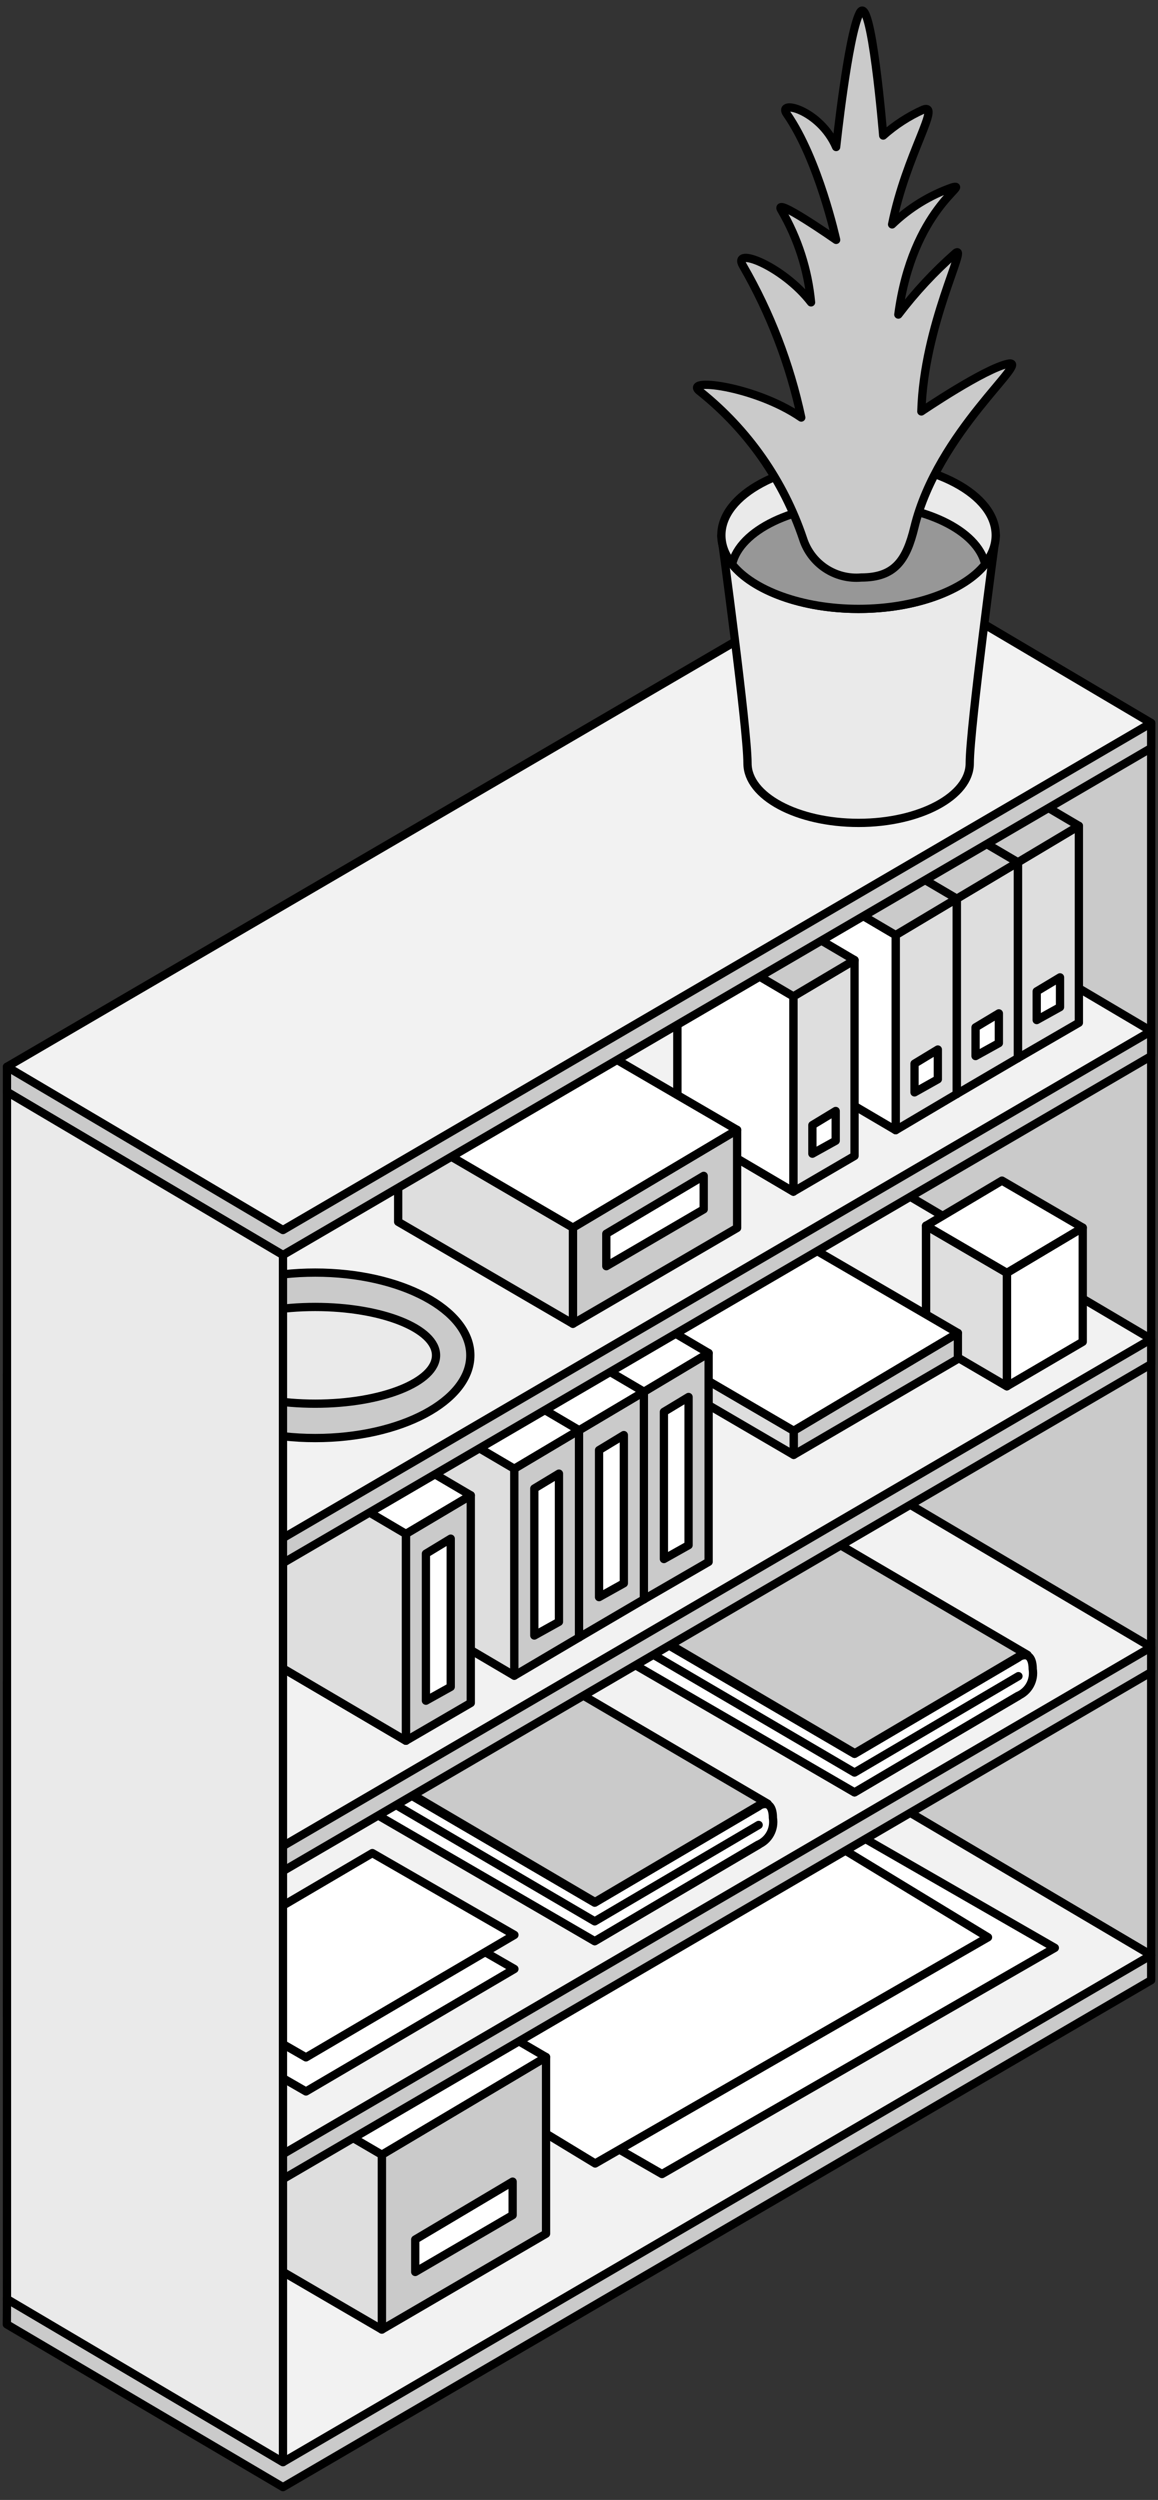 <svg width="70" height="151" viewBox="0 0 70 151" fill="none" xmlns="http://www.w3.org/2000/svg">
<rect x="0" y="0" width="70" height="151" fill="#333333" stroke="none"/>
<path d="M52.904 33.813L69.587 43.673V118.095L52.904 108.244V33.813Z" fill="#CACACA" stroke="black" stroke-width="0.5" stroke-linecap="round" stroke-linejoin="round"/>
<path d="M17.105 150.227L69.587 119.605V118.095L0.422 138.866L0.413 140.394L17.105 150.227Z" fill="#CACACA" stroke="black" stroke-width="0.5" stroke-linecap="round" stroke-linejoin="round"/>
<path d="M17.105 148.717L69.587 118.095L52.904 108.244L0.422 138.866L17.105 148.717Z" fill="#F2F2F2" stroke="black" stroke-width="0.5" stroke-linecap="round" stroke-linejoin="round"/>
<path d="M27.444 124.09L40.017 131.316L63.763 117.654L51.19 110.428L27.444 124.09Z" fill="white" stroke="black" stroke-width="0.5" stroke-linecap="round" stroke-linejoin="round"/>
<path d="M26.456 124.899L35.978 130.678L59.724 117.016L50.212 111.237L26.456 124.899Z" fill="white" stroke="black" stroke-width="0.5" stroke-linecap="round" stroke-linejoin="round"/>
<path d="M23.082 130.148V140.709L33.008 134.92V124.251L23.082 130.148Z" fill="#CACACA" stroke="black" stroke-width="0.5" stroke-linecap="round" stroke-linejoin="round"/>
<path d="M25.101 135.271V137.23L30.988 133.797V131.774L25.101 135.271Z" fill="white" stroke="black" stroke-width="0.5" stroke-linecap="round" stroke-linejoin="round"/>
<path d="M12.519 123.982V134.552L23.082 140.709V130.148L12.519 123.982Z" fill="#DEDEDE" stroke="black" stroke-width="0.5" stroke-linecap="round" stroke-linejoin="round"/>
<path d="M33.008 124.251L22.445 118.095L12.519 123.982L23.082 130.148L33.008 124.251Z" fill="white" stroke="black" stroke-width="0.5" stroke-linecap="round" stroke-linejoin="round"/>
<path d="M17.105 131.622L69.587 100.999V99.489L0.422 120.261V121.762L17.105 131.622Z" fill="#CACACA" stroke="black" stroke-width="0.5" stroke-linecap="round" stroke-linejoin="round"/>
<path d="M17.105 130.112L69.587 99.489L52.904 89.638L0.422 120.261L17.105 130.112Z" fill="#F2F2F2" stroke="black" stroke-width="0.5" stroke-linecap="round" stroke-linejoin="round"/>
<path d="M31.096 118.93L18.496 126.328L9.908 121.384L22.508 113.987L31.096 118.93Z" fill="white" stroke="black" stroke-width="0.5" stroke-linecap="round" stroke-linejoin="round"/>
<path d="M31.096 116.872L18.496 124.269L9.908 119.326L22.508 111.929L31.096 116.872Z" fill="white" stroke="black" stroke-width="0.5" stroke-linecap="round" stroke-linejoin="round"/>
<path d="M61.564 102.437L51.656 108.262L37.71 100.109L47.609 94.267L61.564 102.437Z" fill="#EAEAEA" stroke="black" stroke-width="0.5" stroke-linecap="round" stroke-linejoin="round"/>
<path d="M51.656 105.934L61.528 100.118C62.219 99.714 62.426 100.244 62.426 100.81C62.482 101.143 62.424 101.485 62.261 101.781C62.098 102.076 61.84 102.308 61.528 102.437L51.656 108.262L37.71 100.172C38.033 99.992 38.292 99.717 38.453 99.384C38.613 99.051 38.667 98.677 38.608 98.312L51.656 105.934Z" fill="white" stroke="black" stroke-width="0.5" stroke-linecap="round" stroke-linejoin="round"/>
<path d="M61.564 100.118L47.609 91.939L37.71 97.79L51.656 105.934L61.564 100.118Z" fill="#EAEAEA" stroke="black" stroke-width="0.5" stroke-linecap="round" stroke-linejoin="round"/>
<path d="M48.21 91.813C48.11 91.782 48.004 91.775 47.901 91.794C47.798 91.813 47.7 91.856 47.618 91.921L37.746 97.746L38.644 98.24L51.674 105.898L61.546 100.073C61.625 100.012 61.717 99.969 61.815 99.949C61.913 99.929 62.015 99.931 62.111 99.957L48.21 91.813Z" fill="#CACACA" stroke="black" stroke-width="0.5" stroke-linecap="round" stroke-linejoin="round"/>
<path d="M38.464 99.345L51.656 107.066L61.564 101.242" stroke="black" stroke-width="0.5" stroke-linecap="round" stroke-linejoin="round"/>
<path d="M45.859 111.425L35.951 117.25L22.005 109.097L31.904 103.255L45.859 111.425Z" fill="#EAEAEA" stroke="black" stroke-width="0.5" stroke-linecap="round" stroke-linejoin="round"/>
<path d="M35.951 114.922L45.823 109.106C46.514 108.702 46.721 109.232 46.721 109.799C46.777 110.131 46.719 110.474 46.556 110.769C46.393 111.065 46.134 111.296 45.823 111.425L35.951 117.25L22.005 109.16C22.328 108.98 22.587 108.705 22.747 108.372C22.908 108.039 22.962 107.665 22.903 107.3L35.951 114.922Z" fill="white" stroke="black" stroke-width="0.5" stroke-linecap="round" stroke-linejoin="round"/>
<path d="M45.859 109.106L31.904 100.927L22.005 106.779L35.951 114.922L45.859 109.106Z" fill="#EAEAEA" stroke="black" stroke-width="0.5" stroke-linecap="round" stroke-linejoin="round"/>
<path d="M32.505 100.801C32.405 100.77 32.299 100.763 32.196 100.782C32.093 100.801 31.995 100.845 31.913 100.909L22.041 106.734L22.939 107.228L35.969 114.886L45.841 109.062C45.92 109 46.012 108.958 46.11 108.937C46.208 108.917 46.309 108.92 46.406 108.945L32.505 100.801Z" fill="#CACACA" stroke="black" stroke-width="0.5" stroke-linecap="round" stroke-linejoin="round"/>
<path d="M22.759 108.333L35.951 116.054L45.859 110.23" stroke="black" stroke-width="0.5" stroke-linecap="round" stroke-linejoin="round"/>
<path d="M17.105 113.016L69.587 82.394V80.884L0.422 101.655V103.156L17.105 113.016Z" fill="#CACACA" stroke="black" stroke-width="0.5" stroke-linecap="round" stroke-linejoin="round"/>
<path d="M17.105 111.506L69.587 80.884L52.904 71.033L0.422 101.655L17.105 111.506Z" fill="#F2F2F2" stroke="black" stroke-width="0.5" stroke-linecap="round" stroke-linejoin="round"/>
<path d="M60.864 76.884V83.733L65.45 81.046V74.152L60.864 76.884Z" fill="white" stroke="black" stroke-width="0.5" stroke-linecap="round" stroke-linejoin="round"/>
<path d="M55.982 74.035V80.875L60.864 83.733V76.884L55.982 74.035Z" fill="white" stroke="black" stroke-width="0.5" stroke-linecap="round" stroke-linejoin="round"/>
<path d="M55.982 74.035V80.875L60.864 83.733V76.884L55.982 74.035Z" fill="#DEDEDE" stroke="black" stroke-width="0.5" stroke-linecap="round" stroke-linejoin="round"/>
<path d="M65.45 74.152L60.568 71.311L55.982 74.035L60.864 76.884L65.45 74.152Z" fill="white" stroke="black" stroke-width="0.5" stroke-linecap="round" stroke-linejoin="round"/>
<path d="M47.977 86.421V87.877L57.903 82.079V80.515L47.977 86.421Z" fill="#CACACA" stroke="black" stroke-width="0.5" stroke-linecap="round" stroke-linejoin="round"/>
<path d="M37.414 80.255V81.711L47.977 87.877V86.421L37.414 80.255Z" fill="#DEDEDE" stroke="black" stroke-width="0.5" stroke-linecap="round" stroke-linejoin="round"/>
<path d="M57.903 80.515L47.34 74.368L37.414 80.255L47.977 86.421L57.903 80.515Z" fill="white" stroke="black" stroke-width="0.5" stroke-linecap="round" stroke-linejoin="round"/>
<path d="M38.922 84.066V96.604L42.835 94.339V81.729L38.922 84.066Z" fill="#CACACA" stroke="black" stroke-width="0.5" stroke-linecap="round" stroke-linejoin="round"/>
<path d="M40.133 85.279V94.168L41.623 93.332V84.38L40.133 85.279Z" fill="white" stroke="black" stroke-width="0.5" stroke-linecap="round" stroke-linejoin="round"/>
<path d="M31.482 79.697V92.209L38.922 96.604V84.066L31.482 79.697Z" fill="white" stroke="black" stroke-width="0.5" stroke-linecap="round" stroke-linejoin="round"/>
<path d="M42.835 81.729L35.404 77.352L31.482 79.697L38.922 84.066L42.835 81.729Z" fill="white" stroke="black" stroke-width="0.5" stroke-linecap="round" stroke-linejoin="round"/>
<path d="M35 86.394V98.905L38.922 96.604V84.066L35 86.394Z" fill="#CACACA" stroke="black" stroke-width="0.5" stroke-linecap="round" stroke-linejoin="round"/>
<path d="M36.212 87.589V96.469L37.71 95.633V86.681L36.212 87.589Z" fill="white" stroke="black" stroke-width="0.5" stroke-linecap="round" stroke-linejoin="round"/>
<path d="M27.569 82.016V94.519L35 98.905V86.394L27.569 82.016Z" fill="white" stroke="black" stroke-width="0.5" stroke-linecap="round" stroke-linejoin="round"/>
<path d="M38.922 84.066L31.482 79.697L27.569 82.016L35 86.394L38.922 84.066Z" fill="white" stroke="black" stroke-width="0.5" stroke-linecap="round" stroke-linejoin="round"/>
<path d="M31.087 88.713V101.215L35 98.905V86.385L31.087 88.713Z" fill="#CACACA" stroke="black" stroke-width="0.5" stroke-linecap="round" stroke-linejoin="round"/>
<path d="M32.299 89.908V98.788L33.788 97.961V89.009L32.299 89.908Z" fill="white" stroke="black" stroke-width="0.5" stroke-linecap="round" stroke-linejoin="round"/>
<path d="M23.656 84.344V96.838L31.087 101.215V88.713L23.656 84.344Z" fill="#DEDEDE" stroke="black" stroke-width="0.5" stroke-linecap="round" stroke-linejoin="round"/>
<path d="M35 86.385L27.569 82.016L23.656 84.344L31.087 88.713L35 86.385Z" fill="white" stroke="black" stroke-width="0.5" stroke-linecap="round" stroke-linejoin="round"/>
<path d="M24.536 92.649V105.143L28.458 102.86V90.321L24.536 92.649Z" fill="#CACACA" stroke="black" stroke-width="0.5" stroke-linecap="round" stroke-linejoin="round"/>
<path d="M25.747 93.845V102.725L27.246 101.889V92.937L25.747 93.845Z" fill="white" stroke="black" stroke-width="0.5" stroke-linecap="round" stroke-linejoin="round"/>
<path d="M17.105 88.272V100.775L24.536 105.143V92.649L17.105 88.272Z" fill="white" stroke="black" stroke-width="0.5" stroke-linecap="round" stroke-linejoin="round"/>
<path d="M17.105 88.272V100.775L24.536 105.143V92.649L17.105 88.272Z" fill="#DEDEDE" stroke="black" stroke-width="0.5" stroke-linecap="round" stroke-linejoin="round"/>
<path d="M28.458 90.321L21.027 85.953L17.105 88.272L24.536 92.649L28.458 90.321Z" fill="white" stroke="black" stroke-width="0.5" stroke-linecap="round" stroke-linejoin="round"/>
<path d="M17.105 94.411L69.587 63.788V62.279L0.422 83.05V84.551L17.105 94.411Z" fill="#CACACA" stroke="black" stroke-width="0.5" stroke-linecap="round" stroke-linejoin="round"/>
<path d="M17.105 92.901L69.587 62.279L52.904 52.419L0.422 83.05L17.105 92.901Z" fill="#F2F2F2" stroke="black" stroke-width="0.5" stroke-linecap="round" stroke-linejoin="round"/>
<path d="M19.053 86.861C24.232 86.861 28.431 84.624 28.431 81.864C28.431 79.104 24.232 76.866 19.053 76.866C13.873 76.866 9.674 79.104 9.674 81.864C9.674 84.624 13.873 86.861 19.053 86.861Z" fill="#CACACA" stroke="black" stroke-width="0.5" stroke-linecap="round" stroke-linejoin="round"/>
<path d="M19.053 84.785C23.087 84.785 26.358 83.477 26.358 81.864C26.358 80.25 23.087 78.942 19.053 78.942C15.018 78.942 11.747 80.25 11.747 81.864C11.747 83.477 15.018 84.785 19.053 84.785Z" fill="#EAEAEA" stroke="black" stroke-width="0.5" stroke-linecap="round" stroke-linejoin="round"/>
<path d="M61.528 52.086V63.914L65.217 61.775V49.884L61.528 52.086Z" fill="#DEDEDE" stroke="black" stroke-width="0.5" stroke-linecap="round" stroke-linejoin="round"/>
<path d="M62.668 59.879V61.613L64.077 60.831V59.034L62.668 59.879Z" fill="white" stroke="black" stroke-width="0.5" stroke-linecap="round" stroke-linejoin="round"/>
<path d="M54.51 47.969V59.771L61.528 63.914V52.086L54.51 47.969Z" fill="white" stroke="black" stroke-width="0.5" stroke-linecap="round" stroke-linejoin="round"/>
<path d="M65.217 49.884L58.208 45.758L54.51 47.969L61.528 52.086L65.217 49.884Z" fill="#CACACA" stroke="black" stroke-width="0.5" stroke-linecap="round" stroke-linejoin="round"/>
<path d="M57.831 54.288V66.081L61.528 63.914V52.086L57.831 54.288Z" fill="#DEDEDE" stroke="black" stroke-width="0.5" stroke-linecap="round" stroke-linejoin="round"/>
<path d="M58.971 62.054V63.788L60.38 63.007V61.209L58.971 62.054Z" fill="white" stroke="black" stroke-width="0.5" stroke-linecap="round" stroke-linejoin="round"/>
<path d="M50.822 50.163V61.946L57.831 66.081V54.288L50.822 50.163Z" fill="white" stroke="black" stroke-width="0.5" stroke-linecap="round" stroke-linejoin="round"/>
<path d="M61.528 52.086L54.51 47.969L50.822 50.163L57.831 54.288L61.528 52.086Z" fill="#CACACA" stroke="black" stroke-width="0.5" stroke-linecap="round" stroke-linejoin="round"/>
<path d="M54.142 56.481V68.265L57.831 66.081V54.279L54.142 56.481Z" fill="#DEDEDE" stroke="black" stroke-width="0.5" stroke-linecap="round" stroke-linejoin="round"/>
<path d="M55.282 64.247V65.982L56.691 65.191V63.393L55.282 64.247Z" fill="white" stroke="black" stroke-width="0.5" stroke-linecap="round" stroke-linejoin="round"/>
<path d="M47.124 52.347V64.139L54.142 68.265V56.481L47.124 52.347Z" fill="white" stroke="black" stroke-width="0.5" stroke-linecap="round" stroke-linejoin="round"/>
<path d="M57.831 54.279L50.822 50.163L47.124 52.347L54.142 56.481L57.831 54.279Z" fill="#CACACA" stroke="black" stroke-width="0.5" stroke-linecap="round" stroke-linejoin="round"/>
<path d="M47.959 60.184V71.977L51.656 69.82V57.991L47.959 60.184Z" fill="#DEDEDE" stroke="black" stroke-width="0.5" stroke-linecap="round" stroke-linejoin="round"/>
<path d="M49.108 67.959V69.685L50.517 68.903V67.105L49.108 67.959Z" fill="white" stroke="black" stroke-width="0.5" stroke-linecap="round" stroke-linejoin="round"/>
<path d="M40.95 56.059V67.851L47.959 71.977V60.184L40.95 56.059Z" fill="white" stroke="black" stroke-width="0.5" stroke-linecap="round" stroke-linejoin="round"/>
<path d="M40.95 56.059V67.851L47.959 71.977V60.184L40.95 56.059Z" fill="white" stroke="black" stroke-width="0.5" stroke-linecap="round" stroke-linejoin="round"/>
<path d="M51.656 57.991L44.647 53.866L40.95 56.059L47.959 60.184L51.656 57.991Z" fill="#CACACA" stroke="black" stroke-width="0.5" stroke-linecap="round" stroke-linejoin="round"/>
<path d="M34.632 74.152V79.958L44.558 74.17V68.247L34.632 74.152Z" fill="#CACACA" stroke="black" stroke-width="0.5" stroke-linecap="round" stroke-linejoin="round"/>
<path d="M36.651 74.52V76.48L42.538 73.046V71.024L36.651 74.52Z" fill="white" stroke="black" stroke-width="0.5" stroke-linecap="round" stroke-linejoin="round"/>
<path d="M24.069 67.986V73.801L34.632 79.958V74.152L24.069 67.986Z" fill="#DEDEDE" stroke="black" stroke-width="0.5" stroke-linecap="round" stroke-linejoin="round"/>
<path d="M44.558 68.247L33.995 62.099L24.069 67.986L34.632 74.152L44.558 68.247Z" fill="white" stroke="black" stroke-width="0.5" stroke-linecap="round" stroke-linejoin="round"/>
<path d="M17.105 75.806L69.587 45.183V43.673L0.422 64.436V65.946L17.105 75.806Z" fill="#CACACA" stroke="black" stroke-width="0.5" stroke-linecap="round" stroke-linejoin="round"/>
<path d="M17.105 74.296L69.587 43.673L52.904 33.813L0.422 64.436L17.105 74.296Z" fill="#F2F2F2" stroke="black" stroke-width="0.5" stroke-linecap="round" stroke-linejoin="round"/>
<path d="M0.422 65.946L17.105 75.806V148.717L0.422 138.866V65.946Z" fill="#EAEAEA" stroke="black" stroke-width="0.5" stroke-linecap="round" stroke-linejoin="round"/>
<path d="M51.899 32.204L43.606 32.357C43.606 32.357 45.186 43.97 45.186 46.109C45.186 48.095 48.192 49.704 51.899 49.704C55.605 49.704 58.62 48.086 58.62 46.109C58.62 43.97 60.191 32.357 60.191 32.357L51.899 32.204Z" fill="#EAEAEA" stroke="black" stroke-width="0.5" stroke-linecap="round" stroke-linejoin="round"/>
<path d="M51.899 36.779C56.478 36.779 60.191 34.787 60.191 32.33C60.191 29.873 56.478 27.881 51.899 27.881C47.319 27.881 43.606 29.873 43.606 32.33C43.606 34.787 47.319 36.779 51.899 36.779Z" fill="#EAEAEA" stroke="black" stroke-width="0.5" stroke-linecap="round" stroke-linejoin="round"/>
<path d="M51.899 36.779C55.345 36.779 58.297 35.656 59.554 34.083C59.096 32.034 55.847 30.443 51.899 30.443C47.95 30.443 44.719 32.034 44.253 34.083C45.509 35.656 48.462 36.779 51.899 36.779Z" fill="#979797" stroke="black" stroke-width="0.5" stroke-linecap="round" stroke-linejoin="round"/>
<path d="M48.542 32.537C47.368 29.05 45.218 25.974 42.35 23.675C41.103 22.776 45.599 23.27 48.435 25.221C47.749 22.002 46.562 18.911 44.917 16.062C44.19 14.839 47.331 16.062 49.027 18.264C48.841 16.297 48.229 14.396 47.232 12.691C46.676 11.792 50.544 14.489 50.544 14.489C50.544 14.489 49.485 9.644 47.564 6.885C46.927 5.986 49.556 6.606 50.544 8.88C50.544 8.88 51.253 2.193 51.962 0.791C52.67 -0.611 53.389 8.188 53.389 8.188C54.109 7.547 54.923 7.019 55.803 6.624C56.942 6.193 54.779 9.321 53.927 13.554C54.967 12.555 56.21 11.791 57.571 11.316C58.71 11.028 55.156 12.592 54.304 19.001C55.332 17.648 56.492 16.401 57.768 15.28C58.54 14.713 55.839 19.63 55.695 24.852C55.695 24.852 59.536 22.245 60.954 21.967C62.372 21.688 56.682 26.066 55.273 31.854C54.788 33.849 54.08 34.883 52.06 34.883C51.295 34.95 50.53 34.754 49.891 34.328C49.251 33.901 48.776 33.27 48.542 32.537V32.537Z" fill="#CACACA" stroke="black" stroke-width="0.5" stroke-linecap="round" stroke-linejoin="round"/>
</svg>
